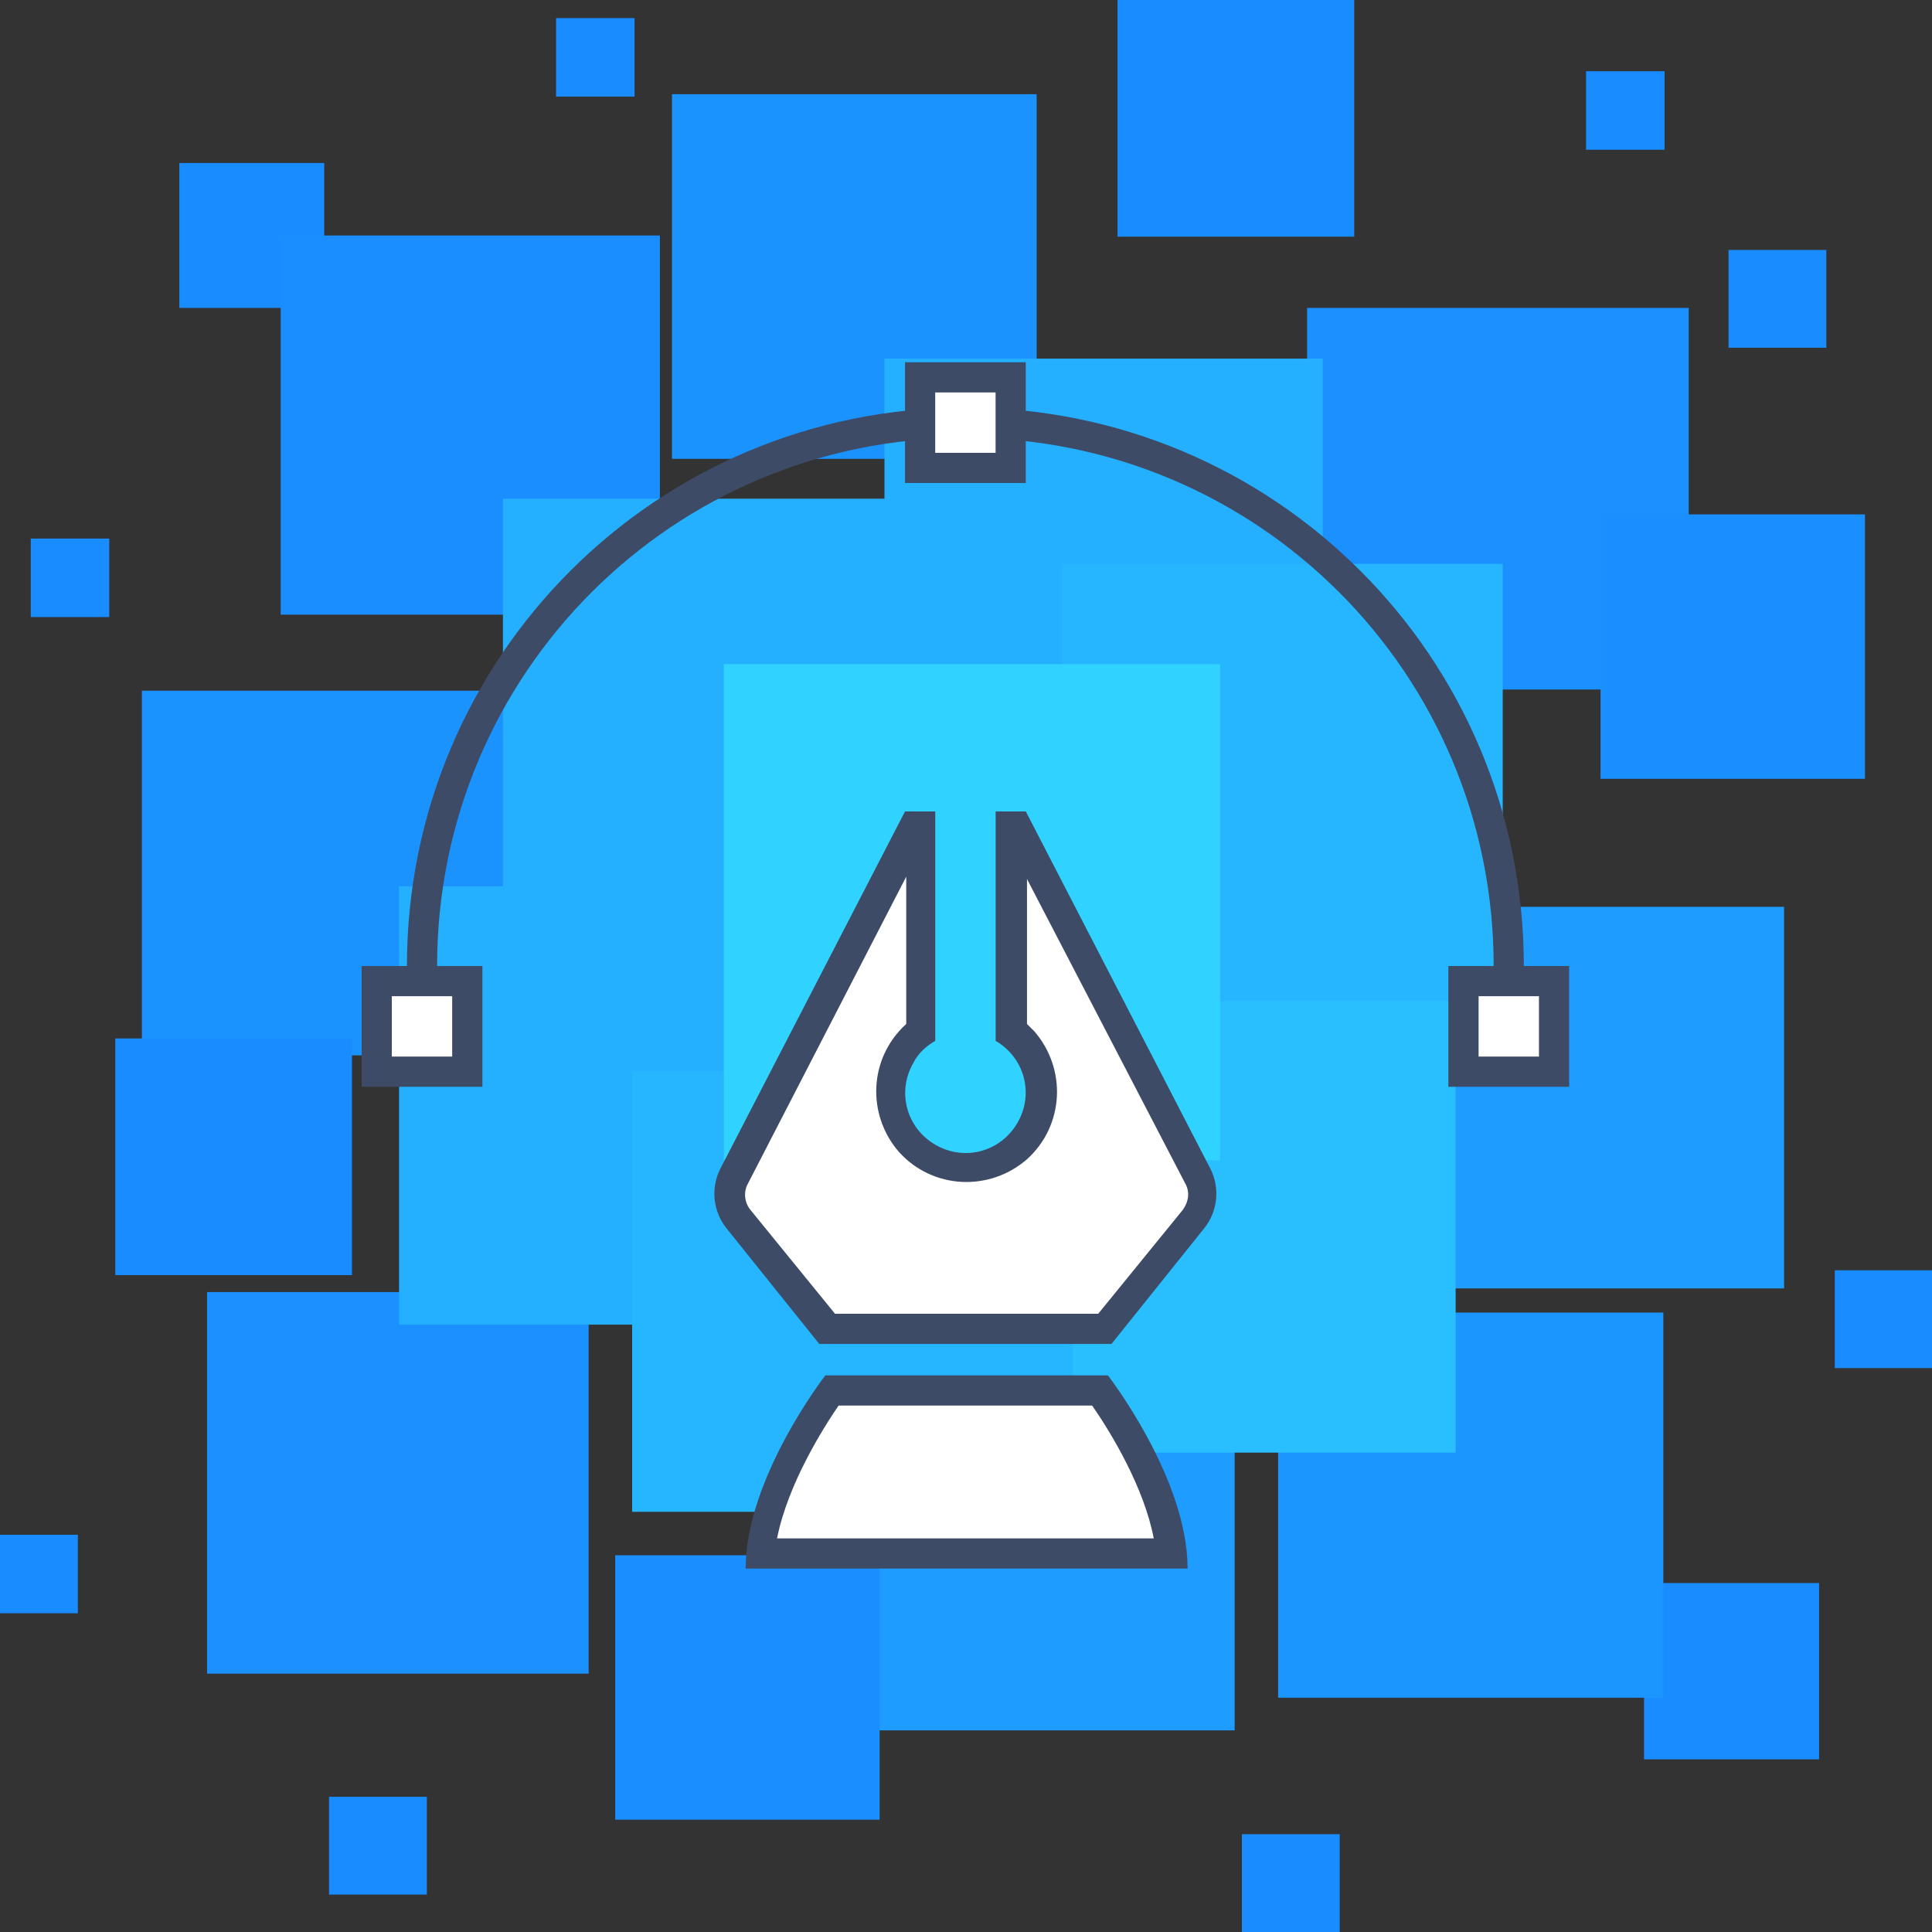 <?xml version="1.0" encoding="UTF-8" standalone="no"?>
<svg
   xmlns:dc="http://purl.org/dc/elements/1.1/"
   xmlns:cc="http://creativecommons.org/ns#"
   xmlns:rdf="http://www.w3.org/1999/02/22-rdf-syntax-ns#"
   xmlns:svg="http://www.w3.org/2000/svg"
   xmlns="http://www.w3.org/2000/svg"
   xmlns:sodipodi="http://sodipodi.sourceforge.net/DTD/sodipodi-0.dtd"
   xmlns:inkscape="http://www.inkscape.org/namespaces/inkscape"
   width="160"
   height="160"
   viewBox="0 0 42.333 42.333"
   version="1.1"
   id="svg299"
   inkscape:version="1.0.2 (e86c870879, 2021-01-15)"
   sodipodi:docname="designer_icon.svg">
  <rect x="0" y="0" width="42.333" height="42.333" fill="#333333" stroke="none"/>
  <defs
     id="defs293" />
  <sodipodi:namedview
     id="base"
     pagecolor="#ffffff"
     bordercolor="#666666"
     borderopacity="1.0"
     inkscape:pageopacity="0.0"
     inkscape:pageshadow="2"
     inkscape:zoom="3.959798"
     inkscape:cx="100.77204"
     inkscape:cy="69.29856"
     inkscape:document-units="px"
     inkscape:current-layer="layer1"
     inkscape:document-rotation="0"
     showgrid="false"
     units="px"
     width="160px"
     inkscape:window-width="1864"
     inkscape:window-height="1016"
     inkscape:window-x="56"
     inkscape:window-y="27"
     inkscape:window-maximized="1" />
  <g
     inkscape:label="Layer 1"
     inkscape:groupmode="layer"
     id="layer1">
    <g
       id="g467"
       transform="translate(10.772,2.268)">
      <rect
         x="23.981"
         y="-0.707"
         class="st0"
         width="1.72"
         height="1.72"
         id="rect4"
         style="fill:#198cff;stroke-width:0.265" />
      <rect
         x="27.103"
         y="3.209"
         class="st0"
         width="2.143"
         height="2.143"
         id="rect6"
         style="fill:#198cff;stroke-width:0.265" />
      <rect
         x="13.715"
         class="st1"
         width="5.186"
         height="5.186"
         id="rect8"
         style="fill:#198dff;stroke-width:0.265"
         y="-2.268" />
      <rect
         x="17.869"
         y="4.479"
         class="st2"
         width="8.361"
         height="8.361"
         id="rect10"
         style="fill:#1b91ff;stroke-width:0.265" />
      <rect
         x="24.298"
         y="9.003"
         class="st3"
         width="5.794"
         height="5.794"
         id="rect12"
         style="fill:#1a8fff;stroke-width:0.265" />
      <rect
         x="1.412"
         y="-1.871"
         class="st0"
         width="1.72"
         height="1.72"
         id="rect14"
         style="fill:#198cff;stroke-width:0.265" />
      <rect
         x="3.952"
         y="-0.204"
         class="st4"
         width="7.99"
         height="7.99"
         id="rect16"
         style="fill:#1b93ff;stroke-width:0.265" />
      <rect
         x="19.959"
         y="17.602"
         class="st5"
         width="8.361"
         height="8.361"
         id="rect18"
         style="fill:#1e9cff;stroke-width:0.265" />
      <rect
         x="29.431"
         y="25.566"
         class="st0"
         width="2.143"
         height="2.143"
         id="rect20"
         style="fill:#198cff;stroke-width:0.265" />
      <rect
         x="-6.843"
         y="1.304"
         class="st0"
         width="3.175"
         height="3.175"
         id="rect22"
         style="fill:#198cff;stroke-width:0.265" />
      <rect
         x="-4.621"
         y="2.892"
         class="st6"
         width="8.308"
         height="8.308"
         id="rect24"
         style="fill:#1a8eff;stroke-width:0.265" />
      <rect
         x="25.251"
         y="32.419"
         class="st0"
         width="3.836"
         height="3.863"
         id="rect26"
         style="fill:#198cff;stroke-width:0.265" />
      <rect
         x="17.234"
         y="26.492"
         class="st7"
         width="8.44"
         height="8.44"
         id="rect28"
         style="fill:#1c96ff;stroke-width:0.265" />
      <rect
         x="-10.098"
         y="9.533"
         class="st0"
         width="1.72"
         height="1.72"
         id="rect30"
         style="fill:#198cff;stroke-width:0.265" />
      <rect
         x="-7.663"
         y="12.866"
         class="st4"
         width="7.99"
         height="7.99"
         id="rect32"
         style="fill:#1b93ff;stroke-width:0.265" />
      <rect
         x="7.92"
         y="27.286"
         class="st5"
         width="8.361"
         height="8.361"
         id="rect34"
         style="fill:#1e9cff;stroke-width:0.265" />
      <rect
         x="16.44"
         y="37.922"
         class="st0"
         width="2.143"
         height="2.143"
         id="rect36"
         style="fill:#198cff;stroke-width:0.265" />
      <rect
         x="-8.246"
         y="20.486"
         class="st1"
         width="5.186"
         height="5.186"
         id="rect38"
         style="fill:#198dff;stroke-width:0.265" />
      <rect
         x="2.708"
         y="31.81"
         class="st3"
         width="5.794"
         height="5.794"
         id="rect40"
         style="fill:#1a8fff;stroke-width:0.265" />
      <rect
         x="-6.235"
         y="26.043"
         class="st2"
         width="8.361"
         height="8.361"
         id="rect42"
         style="fill:#1b91ff;stroke-width:0.265" />
      <rect
         x="-10.786"
         y="31.361"
         class="st0"
         width="1.72"
         height="1.72"
         id="rect44"
         style="fill:#198cff;stroke-width:0.265" />
      <rect
         x="-3.562"
         y="37.102"
         class="st0"
         width="2.143"
         height="2.143"
         id="rect46"
         style="fill:#198cff;stroke-width:0.265" />
      <rect
         x="8.608"
         y="5.59"
         class="st8"
         width="9.604"
         height="9.604"
         id="rect48"
         style="fill:#24afff;stroke-width:0.265" />
      <rect
         x="12.498"
         y="10.088"
         class="st9"
         width="9.657"
         height="9.657"
         id="rect50"
         style="fill:#26b5ff;stroke-width:0.265" />
      <rect
         x="0.248"
         y="8.659"
         class="st10"
         width="9.71"
         height="9.71"
         id="rect52"
         style="fill:#24b0ff;stroke-width:0.265" />
      <rect
         x="11.228"
         y="19.666"
         class="st11"
         width="9.895"
         height="9.895"
         id="rect54"
         style="fill:#29bfff;stroke-width:0.265" />
      <rect
         x="-2.028"
         y="17.153"
         class="st8"
         width="9.604"
         height="9.604"
         id="rect56"
         style="fill:#24afff;stroke-width:0.265" />
      <rect
         x="3.079"
         y="21.201"
         class="st9"
         width="9.657"
         height="9.657"
         id="rect58"
         style="fill:#26b5ff;stroke-width:0.265" />
      <rect
         x="5.089"
         y="12.284"
         class="st12"
         width="10.874"
         height="10.874"
         id="rect60"
         style="fill:#30d3ff;stroke-width:0.265" />
      <path
         class="st13"
         d="M 7.365,26.836 5.407,24.429 c -0.212,-0.265 -0.238,-0.635 -0.106,-0.926 l 3.969,-7.673 h 0.132 v 4.498 c -0.741,0.556 -0.873,1.587 -0.344,2.302 0.529,0.714 1.587,0.873 2.302,0.344 0.714,-0.529 0.873,-1.587 0.344,-2.302 -0.106,-0.132 -0.212,-0.238 -0.344,-0.344 v -4.498 h 0.132 l 3.969,7.673 c 0.159,0.291 0.106,0.661 -0.106,0.926 l -1.958,2.408 z"
         id="path62"
         style="fill:#ffffff;stroke-width:0.265" />
      <path
         class="st14"
         d="m 11.704,16.941 3.493,6.72 c 0.106,0.185 0.079,0.397 -0.053,0.582 l -1.852,2.275 H 7.524 L 5.672,24.243 c -0.132,-0.159 -0.159,-0.397 -0.053,-0.582 l 3.466,-6.72 v 3.228 c -0.82,0.741 -0.873,1.984 -0.159,2.805 0.741,0.82 1.984,0.873 2.805,0.159 0.82,-0.741 0.873,-1.984 0.159,-2.805 -0.053,-0.053 -0.106,-0.106 -0.159,-0.159 v -3.228 m -0.026,-1.429 h -0.661 v 5.027 c 0.635,0.37 0.847,1.164 0.476,1.799 -0.37,0.635 -1.164,0.847 -1.799,0.476 -0.635,-0.37 -0.847,-1.164 -0.476,-1.799 0.106,-0.212 0.291,-0.37 0.476,-0.476 V 15.512 H 9.058 l -4.048,7.832 c -0.212,0.423 -0.159,0.926 0.132,1.296 l 2.037,2.54 h 6.403 l 2.037,-2.54 c 0.291,-0.37 0.344,-0.873 0.132,-1.296 z"
         id="path64"
         style="fill:#3d4b66;stroke-width:0.265" />
      <path
         class="st13"
         d="m 5.883,31.81 c 0.159,-1.508 1.244,-3.122 1.561,-3.598 h 5.874 c 0.318,0.45 1.429,2.064 1.561,3.598 z"
         id="path66"
         style="fill:#ffffff;stroke-width:0.265" />
      <path
         class="st14"
         d="m 13.159,28.53 c 0.423,0.609 1.138,1.799 1.349,2.91 H 6.254 c 0.238,-1.191 1.005,-2.408 1.349,-2.91 h 5.556 m 0.344,-0.661 H 7.312 c 0,0 -1.746,2.249 -1.746,4.233 h 9.684 c 0,-1.984 -1.746,-4.233 -1.746,-4.233 z"
         id="path68"
         style="fill:#3d4b66;stroke-width:0.265" />
      <path
         class="st15"
         d="M -1.525,20.222 V 18.899 c 0,-6.588 5.318,-11.906 11.906,-11.906 v 0 c 6.588,0 11.906,5.318 11.906,11.906 v 1.323"
         id="path70"
         style="fill:none;stroke:#3d4b66;stroke-width:0.661;stroke-miterlimit:10" />
      <rect
         x="9.402"
         y="5.987"
         class="st13"
         width="1.984"
         height="1.984"
         id="rect72"
         style="fill:#ffffff;stroke-width:0.265" />
      <path
         class="st14"
         d="M 11.043,6.331 V 7.654 H 9.72 V 6.331 H 11.043 M 11.704,5.67 H 9.058 V 8.315 h 2.646 z"
         id="path74"
         style="fill:#3d4b66;stroke-width:0.265" />
      <rect
         x="-2.504"
         y="19.216"
         class="st13"
         width="1.984"
         height="1.984"
         id="rect76"
         style="fill:#ffffff;stroke-width:0.265" />
      <path
         class="st14"
         d="m -0.864,19.56 v 1.323 H -2.187 v -1.323 h 1.323 M -0.202,18.899 H -2.848 v 2.646 h 2.646 z"
         id="path78"
         style="fill:#3d4b66;stroke-width:0.265" />
      <rect
         x="21.308"
         y="19.216"
         class="st13"
         width="1.984"
         height="1.984"
         id="rect80"
         style="fill:#ffffff;stroke-width:0.265" />
      <path
         class="st14"
         d="m 22.949,19.56 v 1.323 h -1.323 v -1.323 h 1.323 m 0.661,-0.661 h -2.646 v 2.646 h 2.646 z"
         id="path82"
         style="fill:#3d4b66;stroke-width:0.265" />
    </g>
  </g>
</svg>
